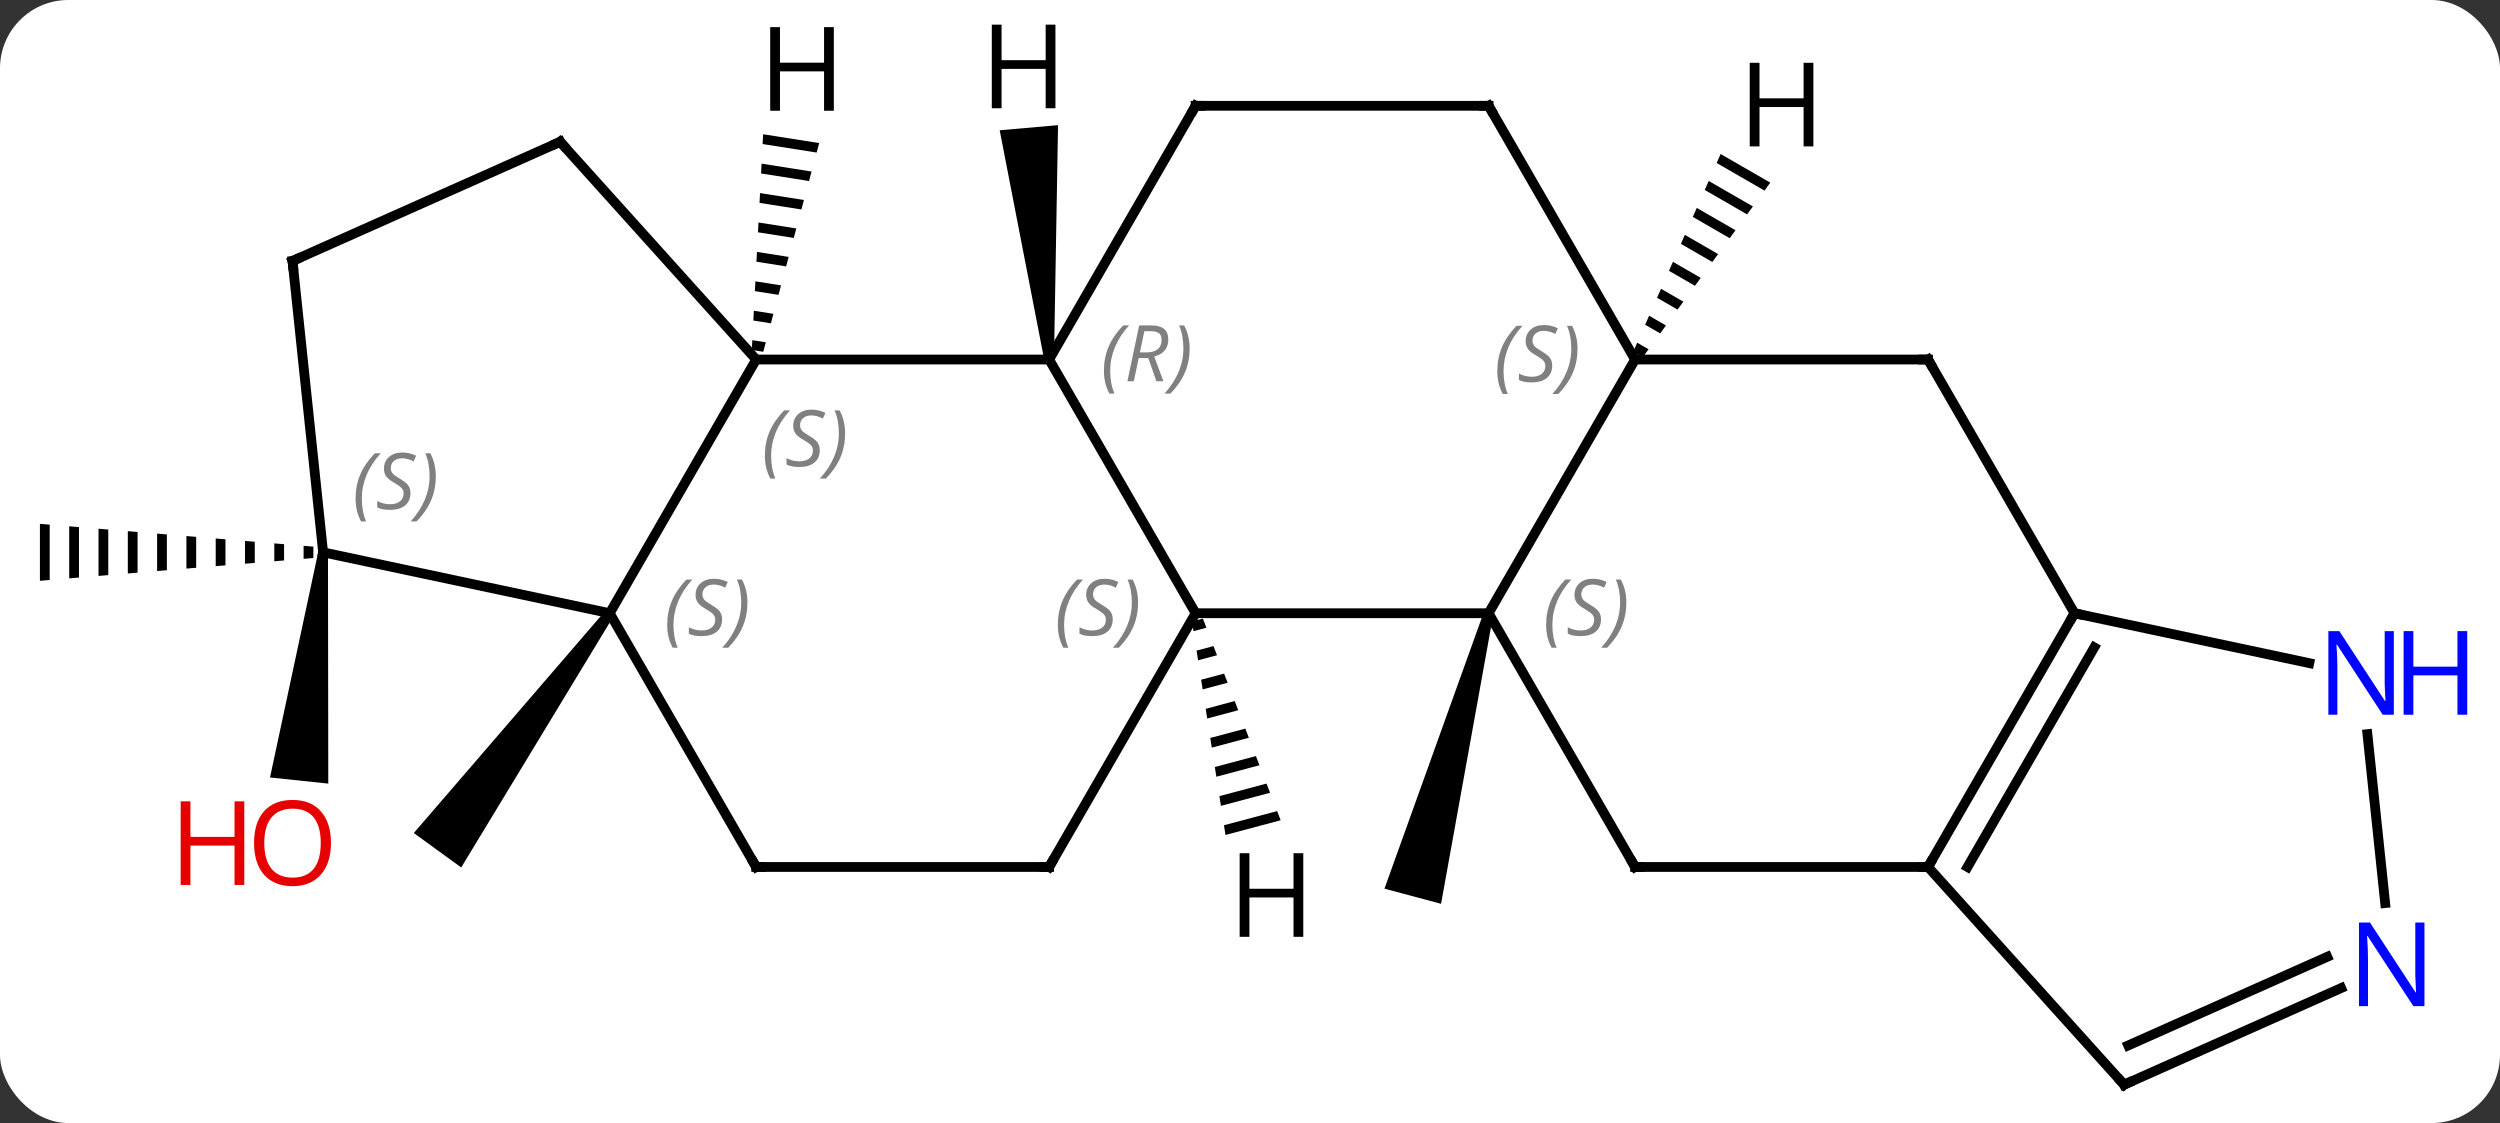 <svg width="256" viewBox="0 0 256 115" style="fill-opacity:1; color-rendering:auto; color-interpolation:auto; text-rendering:auto; stroke:black; stroke-linecap:square; stroke-miterlimit:10; shape-rendering:auto; stroke-opacity:1; fill:black; stroke-dasharray:none; font-weight:normal; stroke-width:1; font-family:'Open Sans'; font-style:normal; stroke-linejoin:miter; font-size:12; stroke-dashoffset:0; image-rendering:auto;" height="115" class="cas-substance-image" xmlns:xlink="http://www.w3.org/1999/xlink" xmlns="http://www.w3.org/2000/svg"><rect x="0" y="0" width="256" height="115" fill="#333333" stroke="none"/><svg class="cas-substance-single-component"><rect y="0" x="0" width="256" stroke="none" ry="7" rx="7" height="115" fill="white" class="cas-substance-group"/><svg y="0" x="0" width="256" viewBox="0 0 256 115" style="fill:black;" height="115" class="cas-substance-single-component-image"><svg><g><g transform="translate(124,59)" style="text-rendering:geometricPrecision; color-rendering:optimizeQuality; color-interpolation:linearRGB; stroke-linecap:butt; image-rendering:optimizeQuality;"><path style="stroke:none;" d="M27.948 3.666 L28.914 3.924 L23.565 33.551 L17.769 31.999 Z"/><path style="stroke:none;" d="M-61.974 3.501 L-61.164 4.089 L-76.773 29.828 L-81.627 26.302 Z"/><path style="stroke:none;" d="M-92.912 -3.109 L-92.912 -1.775 L-91.912 -1.859 L-91.912 -3.025 L-92.912 -3.109 ZM-95.912 -3.359 L-95.912 -1.525 L-94.912 -1.609 L-94.912 -3.275 L-95.912 -3.359 ZM-98.912 -3.609 L-98.912 -1.275 L-97.912 -1.359 L-97.912 -3.525 L-98.912 -3.609 ZM-101.912 -3.859 L-101.912 -1.025 L-100.912 -1.109 L-100.912 -3.775 L-101.912 -3.859 ZM-104.912 -4.109 L-104.912 -0.775 L-103.912 -0.859 L-103.912 -4.025 L-104.912 -4.109 ZM-107.912 -4.359 L-107.912 -0.525 L-106.912 -0.609 L-106.912 -4.275 L-107.912 -4.359 ZM-110.912 -4.609 L-110.912 -0.275 L-109.912 -0.359 L-109.912 -4.525 L-110.912 -4.609 ZM-113.912 -4.859 L-113.912 -0.025 L-112.912 -0.109 L-112.912 -4.775 L-113.912 -4.859 ZM-116.912 -5.109 L-116.912 0.225 L-115.912 0.141 L-115.912 -5.025 L-116.912 -5.109 ZM-119.912 -5.359 L-119.912 0.475 L-118.912 0.391 L-118.912 -5.275 L-119.912 -5.359 Z"/><path style="stroke:none;" d="M-91.409 -2.494 L-90.415 -2.39 L-90.384 21.241 L-96.351 20.614 Z"/><line y2="-22.185" y1="3.795" x2="-16.569" x1="-1.569" style="fill:none;"/><line y2="3.795" y1="3.795" x2="28.431" x1="-1.569" style="fill:none;"/><line y2="29.778" y1="3.795" x2="-16.569" x1="-1.569" style="fill:none;"/><line y2="-22.185" y1="-22.185" x2="-46.569" x1="-16.569" style="fill:none;"/><line y2="-48.165" y1="-22.185" x2="-1.569" x1="-16.569" style="fill:none;"/><line y2="-22.185" y1="3.795" x2="43.431" x1="28.431" style="fill:none;"/><line y2="29.778" y1="3.795" x2="43.431" x1="28.431" style="fill:none;"/><line y2="29.778" y1="29.778" x2="-46.569" x1="-16.569" style="fill:none;"/><line y2="3.795" y1="-22.185" x2="-61.569" x1="-46.569" style="fill:none;"/><line y2="-44.478" y1="-22.185" x2="-66.642" x1="-46.569" style="fill:none;"/><line y2="-48.165" y1="-48.165" x2="28.431" x1="-1.569" style="fill:none;"/><line y2="-48.165" y1="-22.185" x2="28.431" x1="43.431" style="fill:none;"/><line y2="-22.185" y1="-22.185" x2="73.431" x1="43.431" style="fill:none;"/><line y2="29.778" y1="29.778" x2="73.431" x1="43.431" style="fill:none;"/><line y2="3.795" y1="29.778" x2="-61.569" x1="-46.569" style="fill:none;"/><line y2="-2.442" y1="3.795" x2="-90.912" x1="-61.569" style="fill:none;"/><line y2="-32.277" y1="-44.478" x2="-94.047" x1="-66.642" style="fill:none;"/><line y2="3.795" y1="-22.185" x2="88.431" x1="73.431" style="fill:none;"/><line y2="3.795" y1="29.778" x2="88.431" x1="73.431" style="fill:none;"/><line y2="7.295" y1="29.778" x2="90.452" x1="77.472" style="fill:none;"/><line y2="52.071" y1="29.778" x2="93.507" x1="73.431" style="fill:none;"/><line y2="-32.277" y1="-2.442" x2="-94.047" x1="-90.912" style="fill:none;"/><line y2="8.904" y1="3.795" x2="112.469" x1="88.431" style="fill:none;"/><line y2="42.176" y1="52.071" x2="115.733" x1="93.507" style="fill:none;"/><line y2="38.978" y1="48.052" x2="114.31" x1="93.93" style="fill:none;"/><line y2="33.475" y1="16.177" x2="120.24" x1="118.423" style="fill:none;"/><path style="stroke:none;" d="M-0.825 4.342 L-1.94 4.64 L-1.94 4.64 L-1.784 5.634 L-1.784 5.634 L-0.463 5.281 L-0.463 5.281 L-0.825 4.342 ZM0.261 7.158 L-1.472 7.621 L-1.472 7.621 L-1.316 8.615 L-1.316 8.615 L0.623 8.097 L0.623 8.097 L0.261 7.158 ZM1.347 9.975 L-1.004 10.602 L-1.004 10.602 L-0.849 11.596 L-0.849 11.596 L1.709 10.913 L1.709 10.913 L1.347 9.975 ZM2.433 12.79 L-0.537 13.583 L-0.537 13.583 L-0.381 14.577 L-0.381 14.577 L2.795 13.729 L2.795 13.729 L2.433 12.79 ZM3.519 15.607 L-0.069 16.564 L-0.069 16.564 L0.087 17.558 L0.087 17.558 L3.881 16.545 L3.881 16.545 L3.519 15.607 ZM4.606 18.423 L0.399 19.545 L0.399 19.545 L0.554 20.539 L0.554 20.539 L4.968 19.361 L4.968 19.361 L4.606 18.423 ZM5.692 21.239 L0.866 22.526 L0.866 22.526 L1.022 23.52 L1.022 23.52 L6.054 22.177 L6.054 22.177 L5.692 21.239 ZM6.778 24.055 L1.334 25.507 L1.334 25.507 L1.49 26.501 L1.49 26.501 L7.14 24.993 L7.14 24.993 L6.778 24.055 Z"/><path style="stroke:none;" d="M-16.071 -22.229 L-17.067 -22.141 L-21.633 -45.661 L-15.656 -46.184 Z"/><path style="stroke:none;" d="M-45.856 -45.254 L-45.908 -44.25 L-45.908 -44.25 L-40.375 -43.377 L-40.375 -43.377 L-40.115 -44.349 L-40.115 -44.349 L-45.856 -45.254 ZM-46.014 -42.242 L-46.067 -41.238 L-46.067 -41.238 L-41.156 -40.463 L-41.156 -40.463 L-40.896 -41.434 L-40.896 -41.434 L-46.014 -42.242 ZM-46.172 -39.229 L-46.225 -38.225 L-46.225 -38.225 L-41.937 -37.549 L-41.937 -37.549 L-41.677 -38.52 L-41.677 -38.52 L-46.172 -39.229 ZM-46.33 -36.217 L-46.383 -35.213 L-46.383 -35.213 L-42.718 -34.635 L-42.718 -34.635 L-42.458 -35.606 L-46.33 -36.217 ZM-46.488 -33.205 L-46.541 -32.2 L-46.541 -32.2 L-43.499 -31.72 L-43.499 -31.72 L-43.239 -32.692 L-43.239 -32.692 L-46.488 -33.205 ZM-46.647 -30.192 L-46.699 -29.188 L-46.699 -29.188 L-44.28 -28.806 L-44.28 -28.806 L-44.02 -29.778 L-44.02 -29.778 L-46.647 -30.192 ZM-46.805 -27.18 L-46.858 -26.175 L-45.061 -25.892 L-45.061 -25.892 L-44.8 -26.863 L-44.8 -26.863 L-46.805 -27.18 ZM-46.963 -24.167 L-47.016 -23.163 L-47.016 -23.163 L-45.842 -22.978 L-45.842 -22.978 L-45.581 -23.949 L-46.963 -24.167 Z"/><path style="stroke:none;" d="M52.191 -43.23 L51.785 -42.309 L51.785 -42.309 L56.685 -39.484 L56.685 -39.484 L57.278 -40.296 L57.278 -40.296 L52.191 -43.23 ZM50.971 -40.469 L50.564 -39.549 L50.564 -39.549 L54.904 -37.046 L54.904 -37.046 L55.498 -37.859 L50.971 -40.469 ZM49.751 -37.709 L49.344 -36.789 L49.344 -36.789 L53.123 -34.609 L53.717 -35.422 L53.717 -35.422 L49.751 -37.709 ZM48.53 -34.949 L48.123 -34.028 L48.123 -34.028 L51.343 -32.172 L51.343 -32.172 L51.936 -32.984 L48.53 -34.949 ZM47.31 -32.188 L46.903 -31.268 L46.903 -31.268 L49.562 -29.735 L50.156 -30.547 L47.31 -32.188 ZM46.09 -29.428 L45.683 -28.508 L45.683 -28.508 L47.782 -27.297 L48.375 -28.11 L46.09 -29.428 ZM44.869 -26.667 L44.462 -25.747 L44.462 -25.747 L46.001 -24.86 L46.594 -25.672 L44.869 -26.667 ZM43.649 -23.907 L43.242 -22.987 L44.22 -22.423 L44.814 -23.235 L44.814 -23.235 L43.649 -23.907 Z"/></g><g transform="translate(124,59)" style="fill:rgb(230,0,0); text-rendering:geometricPrecision; color-rendering:optimizeQuality; image-rendering:optimizeQuality; font-family:'Open Sans'; stroke:rgb(230,0,0); color-interpolation:linearRGB;"><path style="stroke:none;" d="M-90.109 27.323 Q-90.109 29.385 -91.149 30.565 Q-92.188 31.745 -94.031 31.745 Q-95.922 31.745 -96.953 30.581 Q-97.984 29.416 -97.984 27.307 Q-97.984 25.213 -96.953 24.065 Q-95.922 22.916 -94.031 22.916 Q-92.172 22.916 -91.141 24.088 Q-90.109 25.26 -90.109 27.323 ZM-96.938 27.323 Q-96.938 29.057 -96.195 29.963 Q-95.453 30.87 -94.031 30.87 Q-92.609 30.87 -91.883 29.971 Q-91.156 29.073 -91.156 27.323 Q-91.156 25.588 -91.883 24.698 Q-92.609 23.807 -94.031 23.807 Q-95.453 23.807 -96.195 24.706 Q-96.938 25.604 -96.938 27.323 Z"/><path style="stroke:none;" d="M-98.984 31.62 L-99.984 31.62 L-99.984 27.588 L-104.5 27.588 L-104.5 31.62 L-105.5 31.62 L-105.5 23.057 L-104.5 23.057 L-104.5 26.698 L-99.984 26.698 L-99.984 23.057 L-98.984 23.057 L-98.984 31.62 Z"/></g><g transform="translate(124,59)" style="font-size:8.4px; fill:gray; text-rendering:geometricPrecision; image-rendering:optimizeQuality; color-rendering:optimizeQuality; font-family:'Open Sans'; font-style:italic; stroke:gray; color-interpolation:linearRGB;"><path style="stroke:none;" d="M-15.678 4.998 Q-15.678 3.67 -15.209 2.545 Q-14.74 1.42 -13.709 0.342 L-13.099 0.342 Q-14.068 1.405 -14.553 2.576 Q-15.037 3.748 -15.037 4.983 Q-15.037 6.311 -14.599 7.327 L-15.115 7.327 Q-15.678 6.295 -15.678 4.998 ZM-10.055 4.405 Q-10.055 5.233 -10.602 5.686 Q-11.149 6.139 -12.149 6.139 Q-12.555 6.139 -12.867 6.084 Q-13.18 6.03 -13.461 5.889 L-13.461 5.233 Q-12.836 5.561 -12.133 5.561 Q-11.508 5.561 -11.133 5.264 Q-10.758 4.967 -10.758 4.452 Q-10.758 4.139 -10.961 3.912 Q-11.164 3.686 -11.727 3.358 Q-12.321 3.03 -12.547 2.701 Q-12.774 2.373 -12.774 1.92 Q-12.774 1.186 -12.258 0.725 Q-11.742 0.264 -10.899 0.264 Q-10.524 0.264 -10.188 0.342 Q-9.852 0.42 -9.477 0.592 L-9.742 1.186 Q-9.992 1.03 -10.313 0.944 Q-10.633 0.858 -10.899 0.858 Q-11.43 0.858 -11.75 1.131 Q-12.071 1.405 -12.071 1.873 Q-12.071 2.076 -12 2.225 Q-11.93 2.373 -11.789 2.506 Q-11.649 2.639 -11.227 2.889 Q-10.664 3.233 -10.461 3.428 Q-10.258 3.623 -10.156 3.858 Q-10.055 4.092 -10.055 4.405 ZM-7.46 2.686 Q-7.46 4.014 -7.937 5.147 Q-8.414 6.28 -9.429 7.327 L-10.039 7.327 Q-8.101 5.17 -8.101 2.686 Q-8.101 1.358 -8.539 0.342 L-8.023 0.342 Q-7.46 1.405 -7.46 2.686 Z"/><path style="stroke:none;" d="M-10.958 -21.021 Q-10.958 -22.349 -10.489 -23.474 Q-10.02 -24.599 -8.989 -25.677 L-8.38 -25.677 Q-9.348 -24.615 -9.833 -23.443 Q-10.317 -22.271 -10.317 -21.037 Q-10.317 -19.708 -9.88 -18.693 L-10.395 -18.693 Q-10.958 -19.724 -10.958 -21.021 ZM-7.398 -22.333 L-7.898 -19.958 L-8.554 -19.958 L-7.351 -25.677 L-6.101 -25.677 Q-4.366 -25.677 -4.366 -24.24 Q-4.366 -22.88 -5.804 -22.49 L-4.866 -19.958 L-5.585 -19.958 L-6.413 -22.333 L-7.398 -22.333 ZM-6.819 -25.083 Q-7.21 -23.162 -7.273 -22.912 L-6.616 -22.912 Q-5.866 -22.912 -5.46 -23.24 Q-5.054 -23.568 -5.054 -24.193 Q-5.054 -24.662 -5.312 -24.872 Q-5.569 -25.083 -6.163 -25.083 L-6.819 -25.083 ZM-2.18 -23.333 Q-2.18 -22.005 -2.657 -20.872 Q-3.134 -19.74 -4.149 -18.693 L-4.758 -18.693 Q-2.821 -20.849 -2.821 -23.333 Q-2.821 -24.662 -3.259 -25.677 L-2.743 -25.677 Q-2.18 -24.615 -2.18 -23.333 Z"/><path style="stroke:none;" d="M34.322 4.998 Q34.322 3.67 34.791 2.545 Q35.26 1.42 36.291 0.342 L36.901 0.342 Q35.932 1.405 35.447 2.576 Q34.963 3.748 34.963 4.983 Q34.963 6.311 35.401 7.327 L34.885 7.327 Q34.322 6.295 34.322 4.998 ZM39.945 4.405 Q39.945 5.233 39.398 5.686 Q38.851 6.139 37.851 6.139 Q37.445 6.139 37.133 6.084 Q36.82 6.03 36.539 5.889 L36.539 5.233 Q37.164 5.561 37.867 5.561 Q38.492 5.561 38.867 5.264 Q39.242 4.967 39.242 4.452 Q39.242 4.139 39.039 3.912 Q38.836 3.686 38.273 3.358 Q37.679 3.03 37.453 2.701 Q37.226 2.373 37.226 1.92 Q37.226 1.186 37.742 0.725 Q38.258 0.264 39.101 0.264 Q39.476 0.264 39.812 0.342 Q40.148 0.42 40.523 0.592 L40.258 1.186 Q40.008 1.03 39.687 0.944 Q39.367 0.858 39.101 0.858 Q38.57 0.858 38.25 1.131 Q37.929 1.405 37.929 1.873 Q37.929 2.076 38 2.225 Q38.07 2.373 38.211 2.506 Q38.351 2.639 38.773 2.889 Q39.336 3.233 39.539 3.428 Q39.742 3.623 39.843 3.858 Q39.945 4.092 39.945 4.405 ZM42.539 2.686 Q42.539 4.014 42.063 5.147 Q41.586 6.28 40.571 7.327 L39.961 7.327 Q41.899 5.17 41.899 2.686 Q41.899 1.358 41.461 0.342 L41.977 0.342 Q42.539 1.405 42.539 2.686 Z"/></g><g transform="translate(124,59)" style="stroke-linecap:butt; font-size:8.4px; text-rendering:geometricPrecision; image-rendering:optimizeQuality; color-rendering:optimizeQuality; font-family:'Open Sans'; font-style:italic; color-interpolation:linearRGB; stroke-miterlimit:5;"><path style="fill:none;" d="M-16.319 29.345 L-16.569 29.778 L-17.069 29.778"/><path style="fill:gray; stroke:none;" d="M-45.678 -12.322 Q-45.678 -13.65 -45.209 -14.775 Q-44.74 -15.9 -43.709 -16.978 L-43.099 -16.978 Q-44.068 -15.915 -44.553 -14.743 Q-45.037 -13.572 -45.037 -12.337 Q-45.037 -11.009 -44.599 -9.993 L-45.115 -9.993 Q-45.678 -11.025 -45.678 -12.322 ZM-40.055 -12.915 Q-40.055 -12.087 -40.602 -11.634 Q-41.149 -11.181 -42.149 -11.181 Q-42.555 -11.181 -42.867 -11.236 Q-43.18 -11.29 -43.461 -11.431 L-43.461 -12.087 Q-42.836 -11.759 -42.133 -11.759 Q-41.508 -11.759 -41.133 -12.056 Q-40.758 -12.353 -40.758 -12.868 Q-40.758 -13.181 -40.961 -13.408 Q-41.164 -13.634 -41.727 -13.962 Q-42.321 -14.29 -42.547 -14.618 Q-42.774 -14.947 -42.774 -15.4 Q-42.774 -16.134 -42.258 -16.595 Q-41.742 -17.056 -40.899 -17.056 Q-40.524 -17.056 -40.188 -16.978 Q-39.852 -16.9 -39.477 -16.728 L-39.742 -16.134 Q-39.992 -16.29 -40.313 -16.376 Q-40.633 -16.462 -40.899 -16.462 Q-41.43 -16.462 -41.75 -16.189 Q-42.071 -15.915 -42.071 -15.447 Q-42.071 -15.243 -42 -15.095 Q-41.93 -14.947 -41.789 -14.814 Q-41.649 -14.681 -41.227 -14.431 Q-40.664 -14.087 -40.461 -13.892 Q-40.258 -13.697 -40.157 -13.462 Q-40.055 -13.228 -40.055 -12.915 ZM-37.461 -14.634 Q-37.461 -13.306 -37.937 -12.173 Q-38.414 -11.04 -39.429 -9.993 L-40.039 -9.993 Q-38.101 -12.15 -38.101 -14.634 Q-38.101 -15.962 -38.539 -16.978 L-38.023 -16.978 Q-37.461 -15.915 -37.461 -14.634 Z"/><path style="fill:none;" d="M-1.819 -47.732 L-1.569 -48.165 L-1.069 -48.165"/><path style="fill:gray; stroke:none;" d="M29.323 -20.982 Q29.323 -22.31 29.791 -23.435 Q30.26 -24.56 31.291 -25.638 L31.901 -25.638 Q30.932 -24.576 30.448 -23.404 Q29.963 -22.232 29.963 -20.997 Q29.963 -19.669 30.401 -18.654 L29.885 -18.654 Q29.323 -19.685 29.323 -20.982 ZM34.945 -21.576 Q34.945 -20.747 34.398 -20.294 Q33.851 -19.841 32.851 -19.841 Q32.445 -19.841 32.133 -19.896 Q31.82 -19.951 31.539 -20.091 L31.539 -20.747 Q32.164 -20.419 32.867 -20.419 Q33.492 -20.419 33.867 -20.716 Q34.242 -21.013 34.242 -21.529 Q34.242 -21.841 34.039 -22.068 Q33.836 -22.294 33.273 -22.622 Q32.679 -22.951 32.453 -23.279 Q32.226 -23.607 32.226 -24.06 Q32.226 -24.794 32.742 -25.255 Q33.258 -25.716 34.101 -25.716 Q34.476 -25.716 34.812 -25.638 Q35.148 -25.56 35.523 -25.388 L35.258 -24.794 Q35.008 -24.951 34.687 -25.037 Q34.367 -25.122 34.101 -25.122 Q33.57 -25.122 33.25 -24.849 Q32.929 -24.576 32.929 -24.107 Q32.929 -23.904 33 -23.755 Q33.07 -23.607 33.211 -23.474 Q33.351 -23.341 33.773 -23.091 Q34.336 -22.747 34.539 -22.552 Q34.742 -22.357 34.843 -22.122 Q34.945 -21.888 34.945 -21.576 ZM37.539 -23.294 Q37.539 -21.966 37.063 -20.833 Q36.586 -19.701 35.571 -18.654 L34.961 -18.654 Q36.899 -20.81 36.899 -23.294 Q36.899 -24.622 36.461 -25.638 L36.977 -25.638 Q37.539 -24.576 37.539 -23.294 Z"/><path style="fill:none;" d="M43.181 29.345 L43.431 29.778 L43.931 29.778"/><path style="fill:none;" d="M-46.069 29.778 L-46.569 29.778 L-46.819 29.345"/><path style="fill:gray; stroke:none;" d="M-55.678 4.998 Q-55.678 3.67 -55.209 2.545 Q-54.74 1.42 -53.709 0.342 L-53.099 0.342 Q-54.068 1.405 -54.553 2.576 Q-55.037 3.748 -55.037 4.983 Q-55.037 6.311 -54.599 7.327 L-55.115 7.327 Q-55.678 6.295 -55.678 4.998 ZM-50.055 4.405 Q-50.055 5.233 -50.602 5.686 Q-51.149 6.139 -52.149 6.139 Q-52.555 6.139 -52.867 6.084 Q-53.18 6.03 -53.461 5.889 L-53.461 5.233 Q-52.836 5.561 -52.133 5.561 Q-51.508 5.561 -51.133 5.264 Q-50.758 4.967 -50.758 4.452 Q-50.758 4.139 -50.961 3.912 Q-51.164 3.686 -51.727 3.358 Q-52.321 3.03 -52.547 2.701 Q-52.774 2.373 -52.774 1.92 Q-52.774 1.186 -52.258 0.725 Q-51.742 0.264 -50.899 0.264 Q-50.524 0.264 -50.188 0.342 Q-49.852 0.42 -49.477 0.592 L-49.742 1.186 Q-49.992 1.03 -50.313 0.944 Q-50.633 0.858 -50.899 0.858 Q-51.43 0.858 -51.75 1.131 Q-52.071 1.405 -52.071 1.873 Q-52.071 2.076 -52 2.225 Q-51.93 2.373 -51.789 2.506 Q-51.649 2.639 -51.227 2.889 Q-50.664 3.233 -50.461 3.428 Q-50.258 3.623 -50.157 3.858 Q-50.055 4.092 -50.055 4.405 ZM-47.461 2.686 Q-47.461 4.014 -47.937 5.147 Q-48.414 6.28 -49.429 7.327 L-50.039 7.327 Q-48.101 5.17 -48.101 2.686 Q-48.101 1.358 -48.539 0.342 L-48.023 0.342 Q-47.461 1.405 -47.461 2.686 Z"/><path style="fill:none;" d="M-66.307 -44.106 L-66.642 -44.478 L-67.099 -44.275"/><path style="fill:none;" d="M27.931 -48.165 L28.431 -48.165 L28.681 -47.732"/><path style="fill:none;" d="M72.931 -22.185 L73.431 -22.185 L73.681 -21.752"/><path style="fill:none;" d="M73.681 29.345 L73.431 29.778 L72.931 29.778"/><path style="fill:gray; stroke:none;" d="M-87.589 -7.93 Q-87.589 -9.258 -87.12 -10.383 Q-86.651 -11.508 -85.62 -12.586 L-85.011 -12.586 Q-85.98 -11.524 -86.464 -10.352 Q-86.948 -9.18 -86.948 -7.946 Q-86.948 -6.618 -86.511 -5.602 L-87.026 -5.602 Q-87.589 -6.633 -87.589 -7.93 ZM-81.966 -8.524 Q-81.966 -7.696 -82.513 -7.243 Q-83.06 -6.79 -84.06 -6.79 Q-84.466 -6.79 -84.779 -6.844 Q-85.091 -6.899 -85.373 -7.04 L-85.373 -7.696 Q-84.748 -7.368 -84.045 -7.368 Q-83.42 -7.368 -83.045 -7.665 Q-82.67 -7.961 -82.67 -8.477 Q-82.67 -8.79 -82.873 -9.016 Q-83.076 -9.243 -83.638 -9.571 Q-84.232 -9.899 -84.459 -10.227 Q-84.685 -10.555 -84.685 -11.008 Q-84.685 -11.743 -84.17 -12.204 Q-83.654 -12.665 -82.81 -12.665 Q-82.435 -12.665 -82.099 -12.586 Q-81.763 -12.508 -81.388 -12.336 L-81.654 -11.743 Q-81.904 -11.899 -82.224 -11.985 Q-82.545 -12.071 -82.81 -12.071 Q-83.341 -12.071 -83.662 -11.797 Q-83.982 -11.524 -83.982 -11.055 Q-83.982 -10.852 -83.912 -10.704 Q-83.841 -10.555 -83.701 -10.422 Q-83.56 -10.29 -83.138 -10.04 Q-82.576 -9.696 -82.373 -9.5 Q-82.17 -9.305 -82.068 -9.071 Q-81.966 -8.836 -81.966 -8.524 ZM-79.372 -10.243 Q-79.372 -8.915 -79.849 -7.782 Q-80.325 -6.649 -81.341 -5.602 L-81.95 -5.602 Q-80.013 -7.758 -80.013 -10.243 Q-80.013 -11.571 -80.45 -12.586 L-79.934 -12.586 Q-79.372 -11.524 -79.372 -10.243 Z"/><path style="fill:none;" d="M-93.59 -32.48 L-94.047 -32.277 L-93.995 -31.78"/><path style="fill:none;" d="M88.181 4.228 L88.431 3.795 L88.92 3.899"/><path style="fill:none;" d="M93.172 51.7 L93.507 52.071 L93.964 51.868"/></g><g transform="translate(124,59)" style="stroke-linecap:butt; fill:rgb(0,5,255); text-rendering:geometricPrecision; color-rendering:optimizeQuality; image-rendering:optimizeQuality; font-family:'Open Sans'; stroke:rgb(0,5,255); color-interpolation:linearRGB; stroke-miterlimit:5;"><path style="stroke:none;" d="M121.129 14.188 L119.988 14.188 L115.3 7.001 L115.254 7.001 Q115.347 8.266 115.347 9.313 L115.347 14.188 L114.425 14.188 L114.425 5.626 L115.55 5.626 L120.222 12.782 L120.269 12.782 Q120.269 12.626 120.222 11.766 Q120.175 10.907 120.191 10.532 L120.191 5.626 L121.129 5.626 L121.129 14.188 Z"/><path style="stroke:none;" d="M128.644 14.188 L127.644 14.188 L127.644 10.157 L123.129 10.157 L123.129 14.188 L122.129 14.188 L122.129 5.626 L123.129 5.626 L123.129 9.266 L127.644 9.266 L127.644 5.626 L128.644 5.626 L128.644 14.188 Z"/><path style="stroke:none;" d="M124.264 44.026 L123.123 44.026 L118.435 36.839 L118.389 36.839 Q118.482 38.104 118.482 39.151 L118.482 44.026 L117.56 44.026 L117.56 35.464 L118.685 35.464 L123.357 42.62 L123.404 42.62 Q123.404 42.464 123.357 41.604 Q123.31 40.745 123.326 40.37 L123.326 35.464 L124.264 35.464 L124.264 44.026 Z"/><path style="fill:black; stroke:none;" d="M9.456 36.931 L8.456 36.931 L8.456 32.9 L3.94 32.9 L3.94 36.931 L2.94 36.931 L2.94 28.369 L3.94 28.369 L3.94 32.009 L8.456 32.009 L8.456 28.369 L9.456 28.369 L9.456 36.931 Z"/><path style="fill:black; stroke:none;" d="M-15.924 -47.915 L-16.924 -47.915 L-16.924 -51.946 L-21.44 -51.946 L-21.44 -47.915 L-22.44 -47.915 L-22.44 -56.477 L-21.44 -56.477 L-21.44 -52.837 L-16.924 -52.837 L-16.924 -56.477 L-15.924 -56.477 L-15.924 -47.915 Z"/><path style="fill:black; stroke:none;" d="M-38.616 -47.66 L-39.616 -47.66 L-39.616 -51.691 L-44.132 -51.691 L-44.132 -47.66 L-45.132 -47.66 L-45.132 -56.222 L-44.132 -56.222 L-44.132 -52.582 L-39.616 -52.582 L-39.616 -56.222 L-38.616 -56.222 L-38.616 -47.66 Z"/><path style="fill:black; stroke:none;" d="M61.689 -44.009 L60.689 -44.009 L60.689 -48.04 L56.173 -48.04 L56.173 -44.009 L55.173 -44.009 L55.173 -52.571 L56.173 -52.571 L56.173 -48.931 L60.689 -48.931 L60.689 -52.571 L61.689 -52.571 L61.689 -44.009 Z"/></g></g></svg></svg></svg></svg>